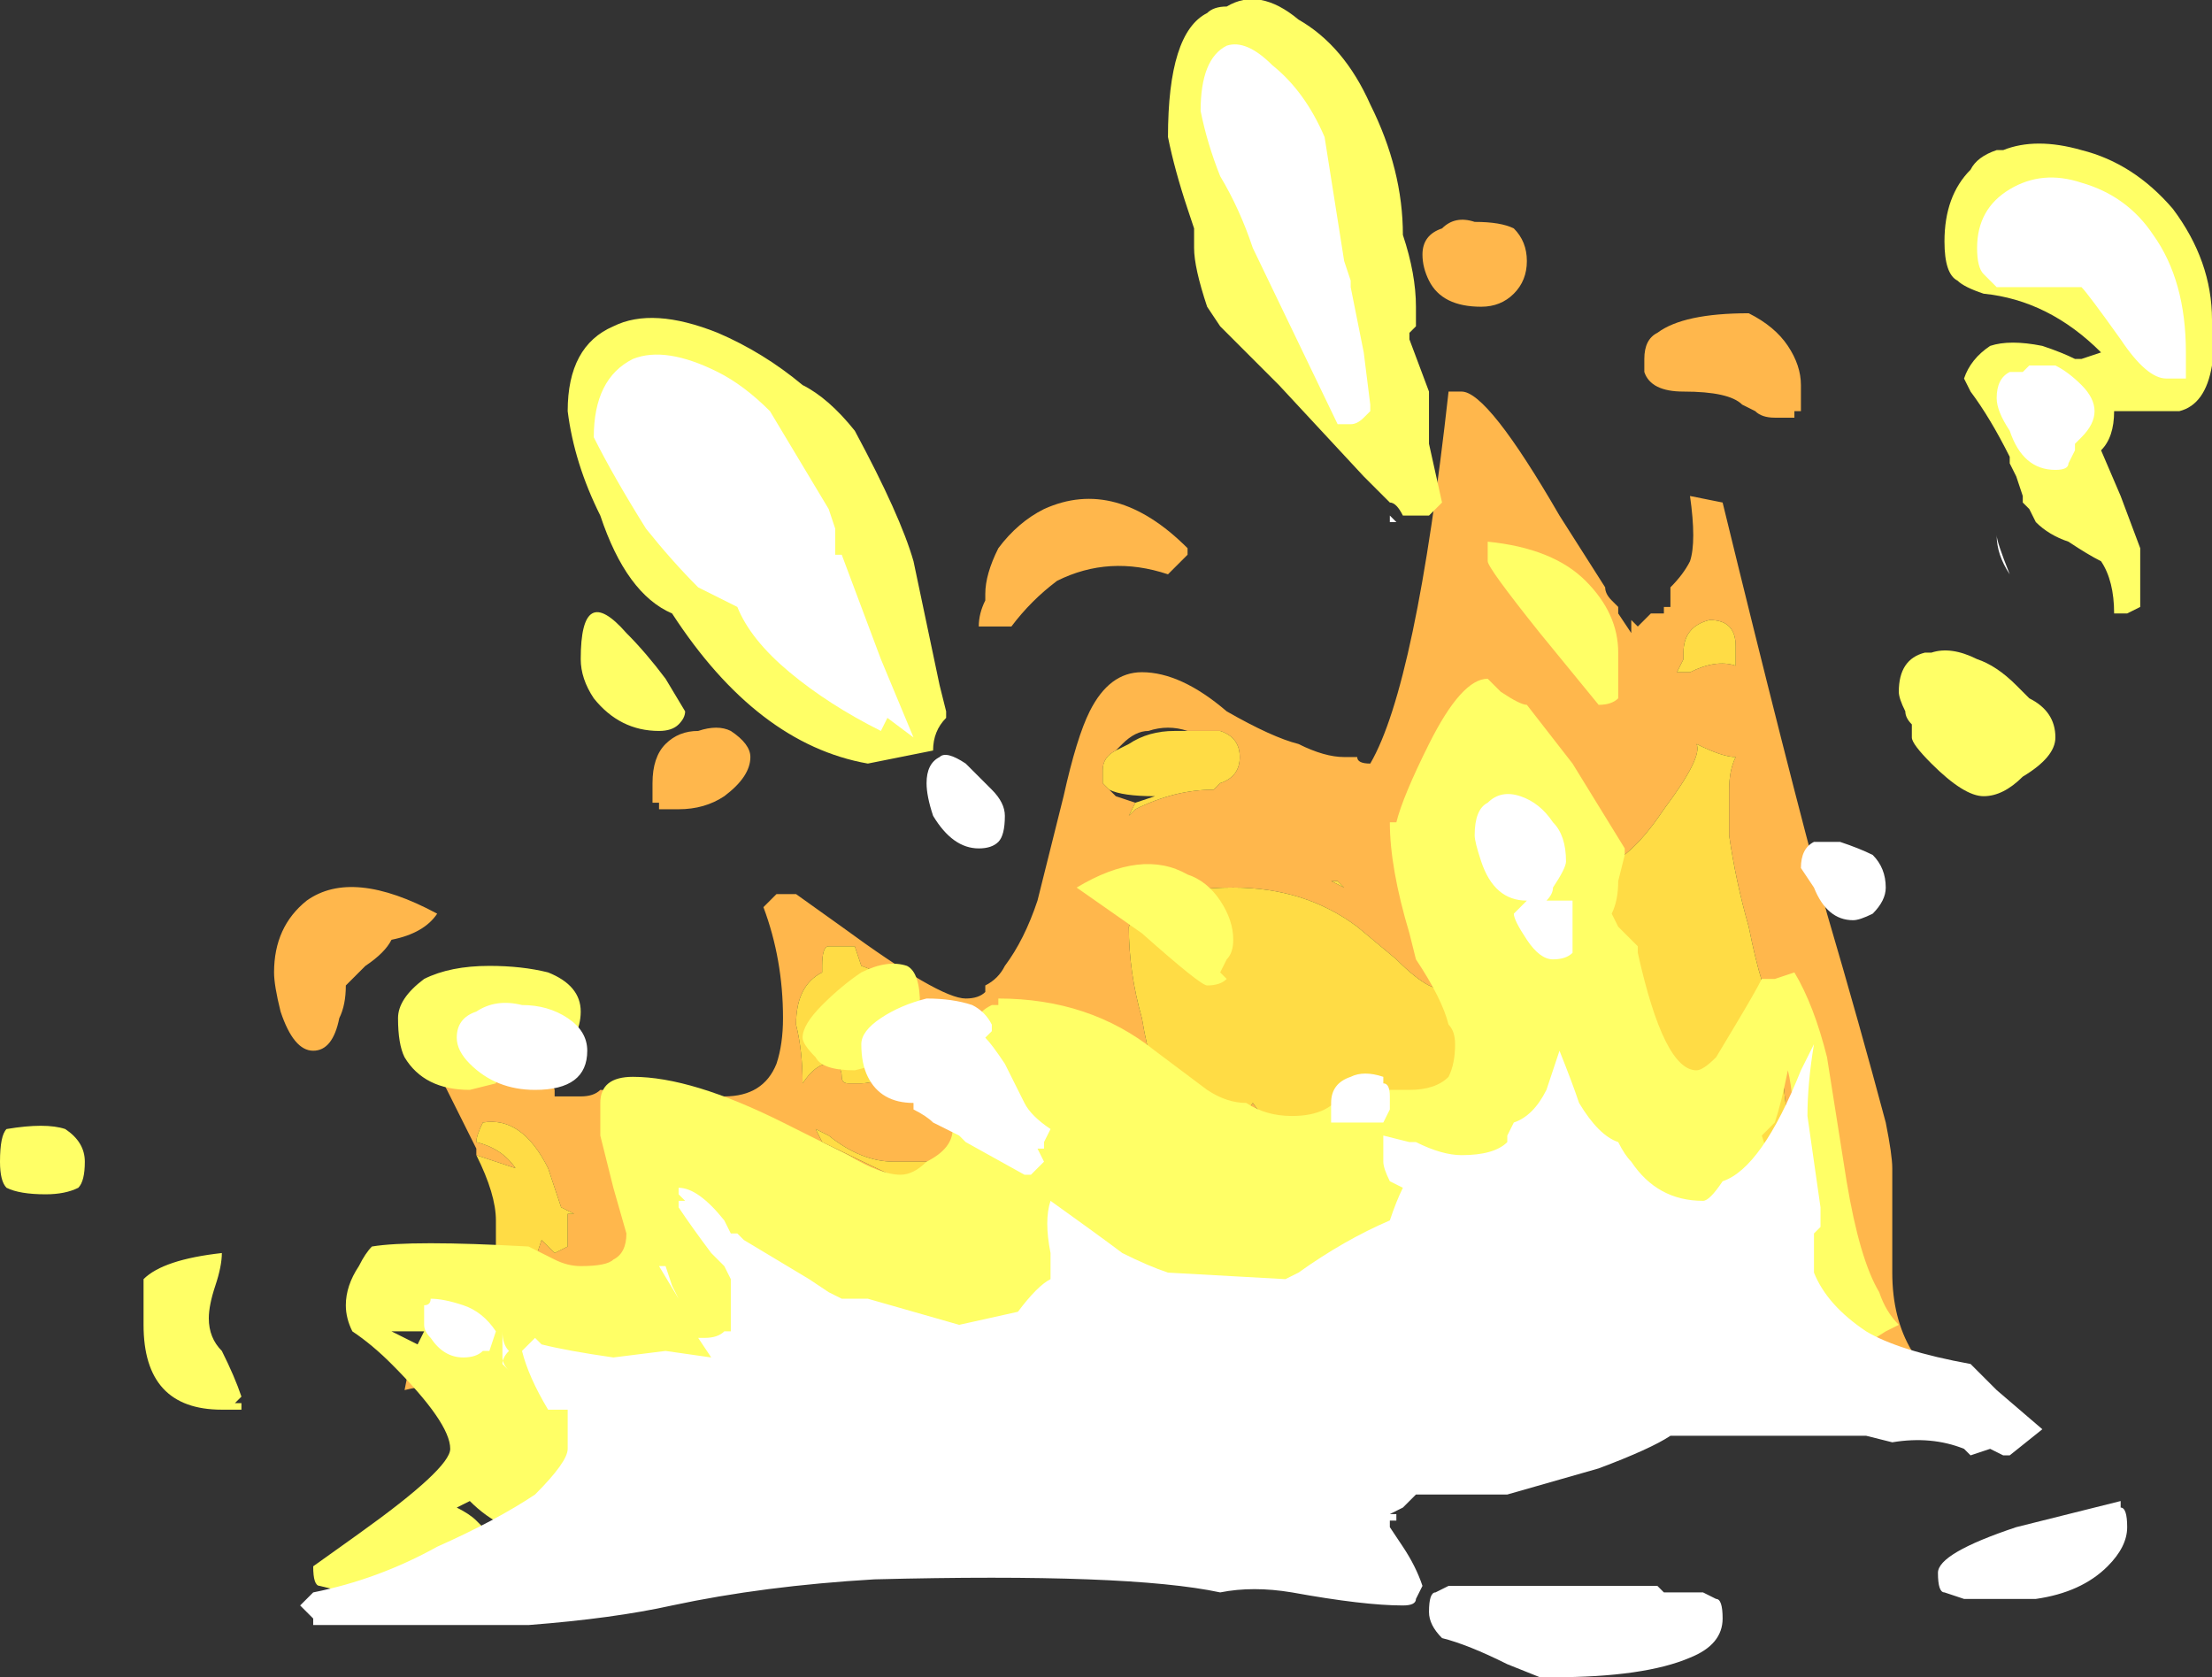 <?xml version="1.0" encoding="UTF-8" standalone="no"?>
<svg xmlns:ffdec="https://www.free-decompiler.com/flash" xmlns:xlink="http://www.w3.org/1999/xlink" ffdec:objectType="shape" height="12.85px" width="16.95px" xmlns="http://www.w3.org/2000/svg">
  <rect width="100%" height="100%" fill="#333333" stroke="none"/>
  <g transform="matrix(1.0, 0.0, 0.0, 1.0, 12.4, 9.45)">
    <path d="M1.05 -6.3 L0.95 -6.35 Q0.85 -6.45 0.5 -6.45 0.25 -6.45 0.2 -6.6 L0.2 -6.7 Q0.2 -6.85 0.3 -6.9 0.5 -7.05 1.0 -7.05 1.2 -6.95 1.3 -6.8 1.4 -6.65 1.4 -6.5 L1.4 -6.3 1.35 -6.3 1.35 -6.25 Q1.3 -6.25 1.2 -6.25 1.1 -6.25 1.05 -6.3 M-8.75 -0.6 L-8.75 -0.65 Q-8.9 -0.95 -9.05 -1.25 L-9.1 -1.8 Q-8.9 -1.8 -8.75 -1.7 L-8.2 -1.25 -8.15 -1.1 -8.15 -1.05 Q-8.1 -1.05 -7.95 -1.05 -7.85 -1.05 -7.8 -1.1 L-6.85 -1.05 Q-6.55 -1.05 -6.45 -1.3 -6.4 -1.45 -6.4 -1.65 -6.4 -2.1 -6.55 -2.5 L-6.45 -2.6 -6.3 -2.6 -5.95 -2.35 Q-5.2 -1.8 -5.0 -1.8 -4.9 -1.8 -4.85 -1.85 L-4.85 -1.9 Q-4.75 -1.95 -4.7 -2.05 -4.55 -2.25 -4.45 -2.55 -4.4 -2.75 -4.25 -3.35 -4.15 -3.8 -4.05 -4.0 -3.9 -4.3 -3.65 -4.3 -3.35 -4.3 -3.0 -4.0 -2.65 -3.8 -2.45 -3.75 -2.25 -3.65 -2.1 -3.65 -2.05 -3.65 -2.0 -3.65 -2.0 -3.6 -1.9 -3.6 -1.55 -4.2 -1.3 -6.45 -1.25 -6.45 -1.2 -6.45 -1.0 -6.45 -0.45 -5.5 L-0.1 -4.95 Q-0.1 -4.9 -0.05 -4.85 L0.0 -4.8 0.0 -4.75 0.1 -4.6 0.1 -4.7 0.15 -4.65 Q0.2 -4.7 0.25 -4.75 L0.35 -4.75 0.35 -4.8 0.4 -4.8 0.4 -4.95 Q0.5 -5.05 0.55 -5.15 0.6 -5.3 0.55 -5.65 L0.8 -5.6 Q1.3 -3.55 1.6 -2.45 1.85 -1.6 2.05 -0.85 2.1 -0.6 2.1 -0.5 2.1 0.05 2.1 0.3 2.1 0.65 2.25 0.9 2.1 1.25 1.65 1.25 L-8.2 2.4 Q-8.5 2.4 -8.8 2.25 -8.65 2.25 -8.55 2.15 L-9.05 1.2 Q-9.1 1.15 -9.3 1.2 L-9.25 0.95 -9.05 0.9 -9.05 0.7 -9.1 0.55 -9.05 0.5 -8.6 0.15 -8.3 0.2 -8.25 0.05 Q-8.2 0.1 -8.15 0.15 L-8.05 0.1 -8.05 -0.15 -8.0 -0.15 -8.1 -0.2 Q-8.15 -0.35 -8.2 -0.5 -8.4 -0.9 -8.7 -0.85 -8.75 -0.75 -8.75 -0.7 -8.55 -0.65 -8.45 -0.5 -8.6 -0.55 -8.75 -0.6 M0.9 -4.5 Q0.9 -4.6 0.85 -4.65 0.8 -4.7 0.7 -4.7 0.5 -4.65 0.5 -4.45 L0.5 -4.4 0.45 -4.3 0.55 -4.3 Q0.75 -4.4 0.9 -4.35 0.9 -4.4 0.9 -4.5 M0.6 -3.75 Q0.65 -3.65 0.35 -3.25 0.05 -2.8 -0.2 -2.8 -0.35 -2.8 -0.4 -2.8 -0.5 -2.25 -0.75 -1.6 L-1.45 -1.9 Q-1.55 -1.95 -1.7 -2.1 L-2.0 -2.35 Q-2.4 -2.65 -2.95 -2.65 -3.6 -2.65 -3.75 -2.35 -3.75 -2.0 -3.65 -1.65 -3.5 -0.75 -3.1 -0.75 L-2.9 -0.85 -2.8 -1.0 Q-2.7 -0.85 -2.45 -0.65 L-1.85 -0.4 Q-1.4 -0.4 -1.25 -0.3 L0.0 -0.4 Q0.25 -0.65 0.45 -0.9 L0.7 -0.55 Q0.8 -0.4 0.85 -0.1 L1.4 0.4 1.4 0.15 1.3 -0.85 1.2 -1.7 Q1.1 -1.85 1.0 -2.35 0.9 -2.7 0.85 -3.05 L0.85 -3.4 Q0.85 -3.55 0.9 -3.65 0.8 -3.65 0.6 -3.75 M-10.0 -1.4 Q-10.15 -1.4 -10.25 -1.7 -10.3 -1.9 -10.3 -2.0 -10.3 -2.35 -10.05 -2.55 -9.7 -2.8 -9.05 -2.45 -9.15 -2.3 -9.4 -2.25 -9.45 -2.15 -9.6 -2.05 -9.7 -1.95 -9.75 -1.9 -9.75 -1.75 -9.8 -1.65 -9.85 -1.4 -10.0 -1.4 M-0.8 -7.2 Q-0.9 -7.1 -1.05 -7.1 -1.35 -7.1 -1.45 -7.3 -1.5 -7.4 -1.5 -7.5 -1.5 -7.65 -1.35 -7.7 -1.25 -7.8 -1.1 -7.75 -0.9 -7.75 -0.8 -7.7 -0.7 -7.6 -0.7 -7.45 -0.7 -7.3 -0.8 -7.2 M-3.3 -5.2 L-3.35 -5.15 Q-3.4 -5.1 -3.45 -5.05 -3.9 -5.2 -4.3 -5.0 -4.5 -4.85 -4.65 -4.65 L-4.9 -4.65 Q-4.9 -4.75 -4.85 -4.85 L-4.85 -4.9 Q-4.85 -5.05 -4.75 -5.25 -4.6 -5.45 -4.4 -5.55 -3.85 -5.8 -3.3 -5.25 L-3.3 -5.2 M-3.85 -3.7 Q-3.95 -3.65 -3.95 -3.55 -3.95 -3.5 -3.95 -3.45 L-3.9 -3.4 -3.85 -3.35 -3.7 -3.3 -3.75 -3.2 -3.7 -3.25 Q-3.4 -3.4 -3.1 -3.4 L-3.05 -3.45 Q-2.9 -3.5 -2.9 -3.65 -2.9 -3.8 -3.05 -3.85 L-3.3 -3.85 Q-3.45 -3.9 -3.6 -3.85 -3.7 -3.85 -3.8 -3.75 L-3.85 -3.7 M-6.8 -3.85 Q-6.65 -3.75 -6.65 -3.65 -6.65 -3.5 -6.85 -3.35 -7.0 -3.25 -7.2 -3.25 L-7.35 -3.25 -7.35 -3.3 -7.4 -3.3 -7.4 -3.45 Q-7.4 -3.65 -7.3 -3.75 -7.2 -3.85 -7.05 -3.85 -6.9 -3.9 -6.8 -3.85 M-5.85 -2.2 L-6.05 -2.2 Q-6.1 -2.2 -6.1 -2.05 L-6.1 -2.0 Q-6.3 -1.9 -6.3 -1.6 -6.25 -1.4 -6.25 -1.15 -6.15 -1.3 -6.05 -1.3 -5.95 -1.3 -5.95 -1.2 -5.95 -1.15 -5.9 -1.15 L-5.8 -1.15 Q-5.7 -1.15 -5.45 -1.25 L-5.3 -1.7 Q-5.35 -1.8 -5.4 -1.85 -5.65 -2.0 -5.8 -2.05 L-5.85 -2.2 M-6.15 -0.8 L-6.1 -0.7 -4.85 -0.1 -5.25 -0.5 -5.25 -0.55 Q-5.35 -0.55 -5.55 -0.55 -5.8 -0.55 -6.05 -0.75 L-6.15 -0.8 M-2.0 -2.6 L-2.1 -2.65 -2.15 -2.7 -2.2 -2.7 -2.0 -2.6" fill="#ffb74c" fill-rule="evenodd" stroke="none"/>
    <path d="M-8.75 -0.6 Q-8.6 -0.55 -8.45 -0.5 -8.55 -0.65 -8.75 -0.7 -8.75 -0.75 -8.7 -0.85 -8.4 -0.9 -8.2 -0.5 -8.15 -0.35 -8.1 -0.2 L-8.0 -0.15 -8.05 -0.15 -8.05 0.1 -8.15 0.15 Q-8.2 0.1 -8.25 0.05 L-8.3 0.2 -8.6 0.15 -8.6 -0.1 Q-8.6 -0.3 -8.75 -0.6 M0.9 -4.5 Q0.9 -4.4 0.9 -4.35 0.75 -4.4 0.55 -4.3 L0.45 -4.3 0.5 -4.4 0.5 -4.45 Q0.5 -4.65 0.7 -4.7 0.8 -4.7 0.85 -4.65 0.9 -4.6 0.9 -4.5 M0.6 -3.75 Q0.8 -3.65 0.9 -3.65 0.85 -3.55 0.85 -3.4 L0.85 -3.05 Q0.9 -2.7 1.0 -2.35 1.1 -1.85 1.2 -1.7 L1.3 -0.85 1.4 0.15 1.4 0.4 0.85 -0.1 Q0.8 -0.4 0.7 -0.55 L0.45 -0.9 Q0.25 -0.65 0.0 -0.4 L-1.25 -0.3 Q-1.4 -0.4 -1.85 -0.4 L-2.45 -0.65 Q-2.7 -0.85 -2.8 -1.0 L-2.9 -0.85 -3.1 -0.75 Q-3.5 -0.75 -3.65 -1.65 -3.75 -2.0 -3.75 -2.35 -3.6 -2.65 -2.95 -2.65 -2.4 -2.65 -2.0 -2.35 L-1.7 -2.1 Q-1.55 -1.95 -1.45 -1.9 L-0.75 -1.6 Q-0.5 -2.25 -0.4 -2.8 -0.35 -2.8 -0.2 -2.8 0.05 -2.8 0.35 -3.25 0.65 -3.65 0.6 -3.75 M-3.9 -3.4 L-3.95 -3.45 Q-3.95 -3.5 -3.95 -3.55 -3.95 -3.65 -3.85 -3.7 L-3.75 -3.75 Q-3.6 -3.85 -3.4 -3.85 L-3.3 -3.85 -3.05 -3.85 Q-2.9 -3.8 -2.9 -3.65 -2.9 -3.5 -3.05 -3.45 L-3.1 -3.4 Q-3.4 -3.4 -3.7 -3.25 L-3.75 -3.2 -3.7 -3.3 -3.55 -3.35 Q-3.8 -3.35 -3.9 -3.4 M-5.85 -2.2 L-5.8 -2.05 Q-5.65 -2.0 -5.4 -1.85 -5.35 -1.8 -5.3 -1.7 L-5.45 -1.25 Q-5.7 -1.15 -5.8 -1.15 L-5.9 -1.15 Q-5.95 -1.15 -5.95 -1.2 -5.95 -1.3 -6.05 -1.3 -6.15 -1.3 -6.25 -1.15 -6.25 -1.4 -6.3 -1.6 -6.3 -1.9 -6.1 -2.0 L-6.1 -2.05 Q-6.1 -2.2 -6.05 -2.2 L-5.85 -2.2 M-6.15 -0.8 L-6.05 -0.75 Q-5.8 -0.55 -5.55 -0.55 -5.35 -0.55 -5.25 -0.55 L-5.25 -0.5 -4.85 -0.1 -6.1 -0.7 -6.15 -0.8 M-2.0 -2.6 L-2.2 -2.7 -2.15 -2.7 -2.1 -2.65 -2.0 -2.6" fill="#ffdc45" fill-rule="evenodd" stroke="none"/>
    <path d="M4.3 -6.3 L3.8 -6.3 Q3.8 -6.1 3.7 -6.0 L3.85 -5.65 4.0 -5.25 Q4.0 -5.0 4.0 -4.8 L3.9 -4.75 3.8 -4.75 Q3.8 -5.0 3.7 -5.15 3.6 -5.2 3.45 -5.3 3.3 -5.35 3.2 -5.45 L3.15 -5.55 3.1 -5.6 3.1 -5.65 3.05 -5.8 3.0 -5.9 3.0 -5.95 Q2.85 -6.25 2.7 -6.45 L2.65 -6.55 Q2.7 -6.7 2.85 -6.8 3.0 -6.85 3.25 -6.8 3.4 -6.75 3.5 -6.7 L3.55 -6.7 3.7 -6.75 Q3.3 -7.15 2.8 -7.2 2.65 -7.25 2.6 -7.3 2.5 -7.35 2.5 -7.6 2.5 -7.95 2.7 -8.15 2.75 -8.25 2.9 -8.3 L2.95 -8.3 Q3.2 -8.4 3.55 -8.3 3.95 -8.2 4.25 -7.85 4.55 -7.45 4.55 -7.0 4.55 -6.7 4.55 -6.65 4.5 -6.35 4.3 -6.3 M3.15 -4.1 Q3.35 -4.0 3.35 -3.8 3.35 -3.65 3.1 -3.5 2.95 -3.35 2.8 -3.35 2.65 -3.35 2.4 -3.6 2.25 -3.75 2.25 -3.8 2.25 -3.85 2.25 -3.9 2.2 -3.95 2.2 -4.0 2.15 -4.1 2.15 -4.15 2.15 -4.4 2.35 -4.45 L2.4 -4.45 Q2.55 -4.5 2.75 -4.4 2.9 -4.35 3.05 -4.2 L3.15 -4.1 M0.05 -2.95 L0.05 -2.9 0.0 -2.7 Q0.0 -2.55 -0.05 -2.45 L0.0 -2.35 0.15 -2.2 0.15 -2.15 Q0.35 -1.25 0.6 -1.25 0.65 -1.25 0.75 -1.35 L0.9 -1.6 Q1.05 -1.85 1.1 -1.95 L1.2 -1.95 1.35 -2.0 Q1.5 -1.75 1.6 -1.35 L1.75 -0.4 Q1.85 0.2 2.0 0.45 2.05 0.6 2.15 0.7 L2.05 0.75 Q1.9 0.85 1.85 0.85 1.35 0.85 1.35 0.0 L1.35 -0.65 Q1.35 -1.05 1.3 -1.25 1.25 -1.0 1.2 -0.85 1.15 -0.8 1.1 -0.75 L1.15 -0.6 0.9 0.05 -8.25 2.3 Q-8.55 2.3 -8.8 2.05 L-8.9 2.1 Q-8.8 2.15 -8.75 2.2 -8.7 2.25 -8.65 2.3 L-9.75 2.75 -9.95 2.7 Q-10.0 2.7 -10.0 2.55 L-9.65 2.3 Q-8.95 1.8 -8.95 1.65 -8.95 1.45 -9.4 1.0 -9.55 0.85 -9.7 0.75 -9.75 0.65 -9.75 0.55 -9.75 0.4 -9.65 0.25 -9.6 0.15 -9.55 0.1 -9.25 0.05 -8.35 0.1 L-8.15 0.2 Q-8.05 0.25 -7.95 0.25 -7.75 0.25 -7.7 0.2 -7.6 0.15 -7.6 0.0 L-7.7 -0.35 -7.8 -0.75 -7.8 -1.0 Q-7.8 -1.2 -7.55 -1.2 -7.1 -1.2 -6.4 -0.85 L-5.9 -0.6 Q-5.65 -0.45 -5.5 -0.45 -5.4 -0.45 -5.3 -0.55 -5.1 -0.65 -5.1 -0.8 L-4.9 -1.65 Q-4.9 -1.7 -4.8 -1.75 L-4.75 -1.75 -4.75 -1.8 Q-4.05 -1.8 -3.55 -1.4 L-3.15 -1.1 Q-3.0 -1.0 -2.85 -1.0 -2.7 -0.9 -2.5 -0.9 -2.35 -0.9 -2.25 -0.95 -2.15 -1.0 -2.1 -1.1 L-1.6 -1.1 Q-1.4 -1.1 -1.3 -1.2 -1.25 -1.3 -1.25 -1.45 -1.25 -1.55 -1.3 -1.6 -1.35 -1.8 -1.55 -2.1 L-1.6 -2.3 Q-1.75 -2.8 -1.75 -3.15 L-1.7 -3.15 Q-1.65 -3.35 -1.45 -3.75 -1.2 -4.25 -1.0 -4.25 L-0.9 -4.15 Q-0.75 -4.05 -0.7 -4.05 L-0.35 -3.6 0.05 -2.95 M0.0 -4.15 L0.0 -4.1 Q-0.05 -4.05 -0.15 -4.05 L-0.6 -4.6 Q-1.0 -5.1 -1.0 -5.15 -1.0 -5.35 -1.0 -5.3 -0.5 -5.25 -0.25 -5.0 0.0 -4.75 0.0 -4.45 L0.0 -4.15 M-8.05 -6.3 Q-8.05 -6.8 -7.7 -6.95 -7.4 -7.1 -6.9 -6.9 -6.55 -6.75 -6.25 -6.5 -6.05 -6.4 -5.85 -6.15 -5.5 -5.5 -5.4 -5.15 L-5.2 -4.2 -5.15 -4.0 -5.15 -3.95 Q-5.25 -3.85 -5.25 -3.7 L-5.75 -3.6 Q-6.6 -3.75 -7.25 -4.75 -7.6 -4.9 -7.8 -5.5 -8.0 -5.9 -8.05 -6.3 M-11.8 -0.35 Q-11.9 -0.3 -12.05 -0.3 -12.25 -0.3 -12.35 -0.35 -12.4 -0.4 -12.4 -0.55 -12.4 -0.75 -12.35 -0.8 -12.05 -0.85 -11.9 -0.8 -11.75 -0.7 -11.75 -0.55 -11.75 -0.4 -11.8 -0.35 M-7.95 -4.4 Q-7.95 -5.0 -7.6 -4.6 -7.45 -4.45 -7.3 -4.25 L-7.15 -4.0 Q-7.15 -3.95 -7.2 -3.9 -7.25 -3.85 -7.35 -3.85 -7.65 -3.85 -7.85 -4.1 -7.95 -4.25 -7.95 -4.4 M-8.55 -1.35 L-8.6 -1.15 -8.8 -1.1 Q-9.15 -1.1 -9.3 -1.35 -9.35 -1.45 -9.35 -1.65 -9.35 -1.8 -9.15 -1.95 -8.95 -2.05 -8.65 -2.05 -8.4 -2.05 -8.2 -2.0 -7.95 -1.9 -7.95 -1.7 -7.95 -1.6 -8.0 -1.5 L-8.55 -1.35 M-1.65 -7.65 Q-1.55 -7.35 -1.55 -7.1 -1.55 -7.0 -1.55 -6.95 L-1.6 -6.9 -1.6 -6.85 -1.45 -6.45 -1.45 -6.05 -1.35 -5.6 Q-1.4 -5.55 -1.45 -5.5 L-1.65 -5.5 Q-1.7 -5.6 -1.75 -5.6 L-1.95 -5.8 -2.6 -6.5 Q-2.85 -6.75 -3.05 -6.95 L-3.15 -7.1 Q-3.25 -7.4 -3.25 -7.55 -3.25 -7.65 -3.25 -7.7 L-3.3 -7.85 Q-3.4 -8.15 -3.45 -8.4 -3.45 -9.2 -3.15 -9.35 -3.1 -9.4 -3.0 -9.4 -2.75 -9.55 -2.45 -9.3 -2.1 -9.1 -1.9 -8.65 -1.65 -8.15 -1.65 -7.65 M-6.15 -1.35 Q-6.25 -1.45 -6.25 -1.5 -6.25 -1.6 -6.1 -1.75 -5.95 -1.9 -5.8 -2.0 -5.6 -2.1 -5.45 -2.05 -5.35 -2.0 -5.35 -1.75 L-5.65 -1.3 -5.85 -1.25 Q-6.1 -1.25 -6.15 -1.35 M-3.05 -2.55 Q-2.95 -2.4 -2.95 -2.25 -2.95 -2.15 -3.0 -2.1 L-3.05 -2.0 -3.0 -1.95 Q-3.05 -1.9 -3.15 -1.9 -3.2 -1.9 -3.65 -2.3 L-4.15 -2.65 Q-3.65 -2.95 -3.3 -2.75 -3.15 -2.7 -3.05 -2.55 M-9.15 0.75 L-9.4 0.75 -9.2 0.85 -9.15 0.75 M-11.3 0.35 Q-11.15 0.2 -10.7 0.15 -10.7 0.25 -10.75 0.4 -10.8 0.55 -10.8 0.65 -10.8 0.8 -10.7 0.9 -10.6 1.1 -10.55 1.25 L-10.6 1.3 -10.55 1.3 -10.55 1.35 -10.7 1.35 Q-11.3 1.35 -11.3 0.7 L-11.3 0.55 Q-11.3 0.45 -11.3 0.35" fill="#ffff66" fill-rule="evenodd" stroke="none"/>
    <path d="M4.2 -6.55 Q4.05 -6.55 3.85 -6.85 3.6 -7.2 3.55 -7.25 L2.9 -7.25 2.8 -7.35 Q2.75 -7.4 2.75 -7.55 2.75 -7.85 3.0 -8.0 3.25 -8.15 3.55 -8.05 3.9 -7.95 4.1 -7.65 4.35 -7.3 4.35 -6.75 4.35 -6.65 4.35 -6.6 L4.35 -6.55 Q4.3 -6.55 4.2 -6.55 M4.1 -4.8 L4.1 -4.8 M3.15 -6.65 L3.35 -6.65 Q3.45 -6.6 3.55 -6.5 3.65 -6.4 3.65 -6.3 3.65 -6.2 3.55 -6.1 L3.5 -6.05 3.5 -6.0 3.45 -5.9 Q3.45 -5.85 3.35 -5.85 3.1 -5.85 3.0 -6.15 2.9 -6.3 2.9 -6.4 2.9 -6.55 3.0 -6.6 L3.1 -6.6 3.15 -6.65 M2.9 -5.35 Q2.9 -5.3 3.0 -5.05 2.9 -5.2 2.9 -5.35 M1.95 -2.45 Q1.85 -2.4 1.8 -2.4 1.6 -2.4 1.5 -2.65 L1.4 -2.8 Q1.4 -2.95 1.5 -3.0 L1.7 -3.0 Q1.85 -2.95 1.95 -2.9 2.05 -2.8 2.05 -2.65 2.05 -2.55 1.95 -2.45 M1.4 -1.25 L1.5 -1.45 Q1.45 -1.15 1.45 -0.9 1.5 -0.55 1.55 -0.2 L1.55 -0.05 1.5 0.0 Q1.5 0.2 1.5 0.3 1.6 0.55 1.9 0.75 2.15 0.9 2.7 1.0 L2.9 1.2 3.25 1.5 3.0 1.7 2.95 1.7 2.85 1.65 2.7 1.7 2.65 1.65 Q2.4 1.55 2.1 1.6 L1.9 1.55 0.4 1.55 Q0.25 1.65 -0.15 1.8 L-0.85 2.0 -1.55 2.0 -1.65 2.1 -1.75 2.15 -1.7 2.15 -1.7 2.2 -1.75 2.2 -1.75 2.25 -1.65 2.4 Q-1.55 2.55 -1.5 2.7 L-1.55 2.8 Q-1.55 2.85 -1.65 2.85 -1.95 2.85 -2.5 2.75 -2.8 2.7 -3.05 2.75 -3.75 2.6 -5.7 2.65 -6.55 2.7 -7.25 2.85 -7.7 2.95 -8.35 3.0 L-10.0 3.0 -10.0 2.95 -10.1 2.85 -10.0 2.75 Q-9.5 2.65 -9.05 2.4 -8.6 2.2 -8.3 2.0 -8.05 1.75 -8.05 1.65 L-8.05 1.55 Q-8.05 1.45 -8.05 1.4 L-8.05 1.35 -8.2 1.35 Q-8.35 1.1 -8.4 0.9 L-8.3 0.8 -8.25 0.85 Q-8.05 0.9 -7.7 0.95 L-7.3 0.9 -6.95 0.95 -7.05 0.8 -7.0 0.8 Q-6.9 0.8 -6.85 0.75 L-6.8 0.75 -6.8 0.35 -6.85 0.25 -6.95 0.15 Q-7.1 -0.05 -7.2 -0.2 L-7.2 -0.25 -7.15 -0.25 -7.2 -0.3 -7.2 -0.35 Q-7.05 -0.35 -6.85 -0.1 L-6.8 0.0 -6.75 0.0 -6.7 0.05 -6.2 0.35 -6.05 0.45 -5.95 0.5 -5.75 0.5 -5.05 0.7 -4.6 0.6 Q-4.45 0.4 -4.35 0.35 L-4.35 0.15 Q-4.4 -0.1 -4.35 -0.25 -4.0 0.0 -3.8 0.15 -3.6 0.25 -3.45 0.3 L-2.55 0.35 -2.45 0.3 Q-2.1 0.05 -1.75 -0.1 -1.7 -0.25 -1.65 -0.35 L-1.75 -0.4 Q-1.8 -0.5 -1.8 -0.55 -1.8 -0.65 -1.8 -0.7 L-1.8 -0.75 -1.6 -0.7 -1.55 -0.7 Q-1.35 -0.6 -1.2 -0.6 -0.95 -0.6 -0.85 -0.7 L-0.85 -0.75 -0.8 -0.85 Q-0.65 -0.9 -0.55 -1.1 -0.5 -1.25 -0.45 -1.4 -0.35 -1.15 -0.3 -1.0 -0.15 -0.75 0.0 -0.7 0.05 -0.6 0.1 -0.55 0.3 -0.25 0.65 -0.25 0.7 -0.25 0.8 -0.4 1.1 -0.5 1.4 -1.25 M3.85 2.1 Q3.9 2.1 3.9 2.25 3.9 2.4 3.75 2.55 3.55 2.75 3.2 2.8 L2.65 2.8 2.5 2.75 Q2.45 2.75 2.45 2.6 2.45 2.45 3.05 2.25 3.45 2.15 3.85 2.05 L3.85 2.1 M0.75 2.8 Q0.8 2.8 0.8 2.95 0.8 3.15 0.55 3.25 0.2 3.4 -0.5 3.4 L-0.6 3.4 -0.85 3.3 Q-1.15 3.15 -1.35 3.1 -1.45 3.0 -1.45 2.9 -1.45 2.75 -1.4 2.75 L-1.3 2.7 0.2 2.7 Q0.25 2.7 0.3 2.7 L0.35 2.75 0.65 2.75 0.75 2.8 M-8.3 -1.1 Q-8.6 -1.1 -8.8 -1.3 -8.9 -1.4 -8.9 -1.5 -8.9 -1.65 -8.75 -1.7 -8.6 -1.8 -8.4 -1.75 -8.2 -1.75 -8.05 -1.65 -7.9 -1.55 -7.9 -1.4 -7.9 -1.1 -8.3 -1.1 M-2.25 -8.4 L-2.1 -7.45 -2.05 -7.3 -2.05 -7.25 -1.95 -6.75 -1.9 -6.35 -1.9 -6.3 -1.95 -6.25 Q-2.0 -6.2 -2.05 -6.2 L-2.15 -6.2 -2.8 -7.55 Q-2.9 -7.85 -3.05 -8.1 -3.15 -8.35 -3.2 -8.6 -3.2 -9.0 -3.0 -9.1 -2.85 -9.15 -2.65 -8.95 -2.4 -8.75 -2.25 -8.4 M-1.75 -5.5 L-1.7 -5.45 -1.75 -5.45 -1.75 -5.5 M-6.9 -6.6 Q-6.7 -6.5 -6.5 -6.3 L-6.05 -5.55 -6.0 -5.4 Q-6.0 -5.3 -6.0 -5.2 L-5.95 -5.2 -5.65 -4.4 -5.4 -3.8 -5.6 -3.95 -5.65 -3.85 Q-6.05 -4.05 -6.35 -4.3 -6.65 -4.55 -6.75 -4.8 L-7.05 -4.95 Q-7.25 -5.15 -7.45 -5.4 -7.7 -5.8 -7.85 -6.1 -7.85 -6.55 -7.55 -6.7 -7.3 -6.8 -6.9 -6.6 M-5.0 -3.6 Q-4.9 -3.5 -4.8 -3.4 -4.7 -3.3 -4.7 -3.2 -4.7 -3.05 -4.75 -3.0 -4.8 -2.95 -4.9 -2.95 -5.1 -2.95 -5.25 -3.2 -5.3 -3.35 -5.3 -3.45 -5.3 -3.6 -5.2 -3.65 -5.15 -3.7 -5.0 -3.6 M-6.85 -0.3 L-6.85 -0.3 M-7.65 -0.45 L-7.65 -0.45 M-5.45 -3.15 L-5.45 -3.15 M-4.85 -1.5 Q-4.8 -1.45 -4.7 -1.3 -4.6 -1.1 -4.55 -1.0 -4.5 -0.9 -4.35 -0.8 L-4.4 -0.7 -4.4 -0.65 -4.45 -0.65 -4.4 -0.55 -4.5 -0.45 -4.55 -0.45 -5.0 -0.7 -5.05 -0.75 Q-5.15 -0.8 -5.25 -0.85 -5.3 -0.9 -5.4 -0.95 L-5.4 -1.0 Q-5.65 -1.0 -5.75 -1.2 -5.8 -1.3 -5.8 -1.45 -5.8 -1.55 -5.65 -1.65 -5.5 -1.75 -5.3 -1.8 -5.1 -1.8 -4.95 -1.75 -4.85 -1.7 -4.8 -1.6 L-4.8 -1.55 -4.85 -1.5 M-1.0 -3.3 Q-0.9 -3.4 -0.75 -3.35 -0.6 -3.3 -0.5 -3.15 -0.4 -3.05 -0.4 -2.85 -0.4 -2.8 -0.5 -2.65 -0.5 -2.6 -0.55 -2.55 L-0.35 -2.55 -0.35 -2.5 Q-0.35 -2.45 -0.35 -2.35 L-0.35 -2.15 Q-0.4 -2.1 -0.5 -2.1 -0.6 -2.1 -0.7 -2.25 -0.8 -2.4 -0.8 -2.45 L-0.7 -2.55 Q-0.95 -2.55 -1.05 -2.85 -1.1 -3.0 -1.1 -3.05 -1.1 -3.25 -1.0 -3.3 M-2.1 -0.85 Q-2.15 -0.85 -2.2 -0.85 -2.2 -0.9 -2.2 -1.0 -2.2 -1.15 -2.05 -1.2 -1.95 -1.25 -1.8 -1.2 L-1.8 -1.15 Q-1.75 -1.15 -1.75 -1.05 L-1.75 -0.95 -1.8 -0.85 -2.1 -0.85 M-7.35 0.25 L-7.3 0.25 -7.25 0.4 -7.2 0.5 -7.35 0.25 M-8.55 0.75 Q-8.55 0.85 -8.5 0.9 -8.55 0.95 -8.55 1.0 L-8.5 1.05 Q-8.55 1.0 -8.55 0.95 L-8.55 0.75 M-8.65 0.9 L-8.7 0.9 Q-8.75 0.95 -8.85 0.95 -9.0 0.95 -9.1 0.8 -9.15 0.75 -9.15 0.7 L-9.15 0.55 Q-9.1 0.55 -9.1 0.5 -9.0 0.5 -8.85 0.55 -8.7 0.6 -8.6 0.75 L-8.65 0.9 M-10.65 2.9 L-10.65 2.9" fill="#ffffff" fill-rule="evenodd" stroke="none"/>
  </g>
</svg>

